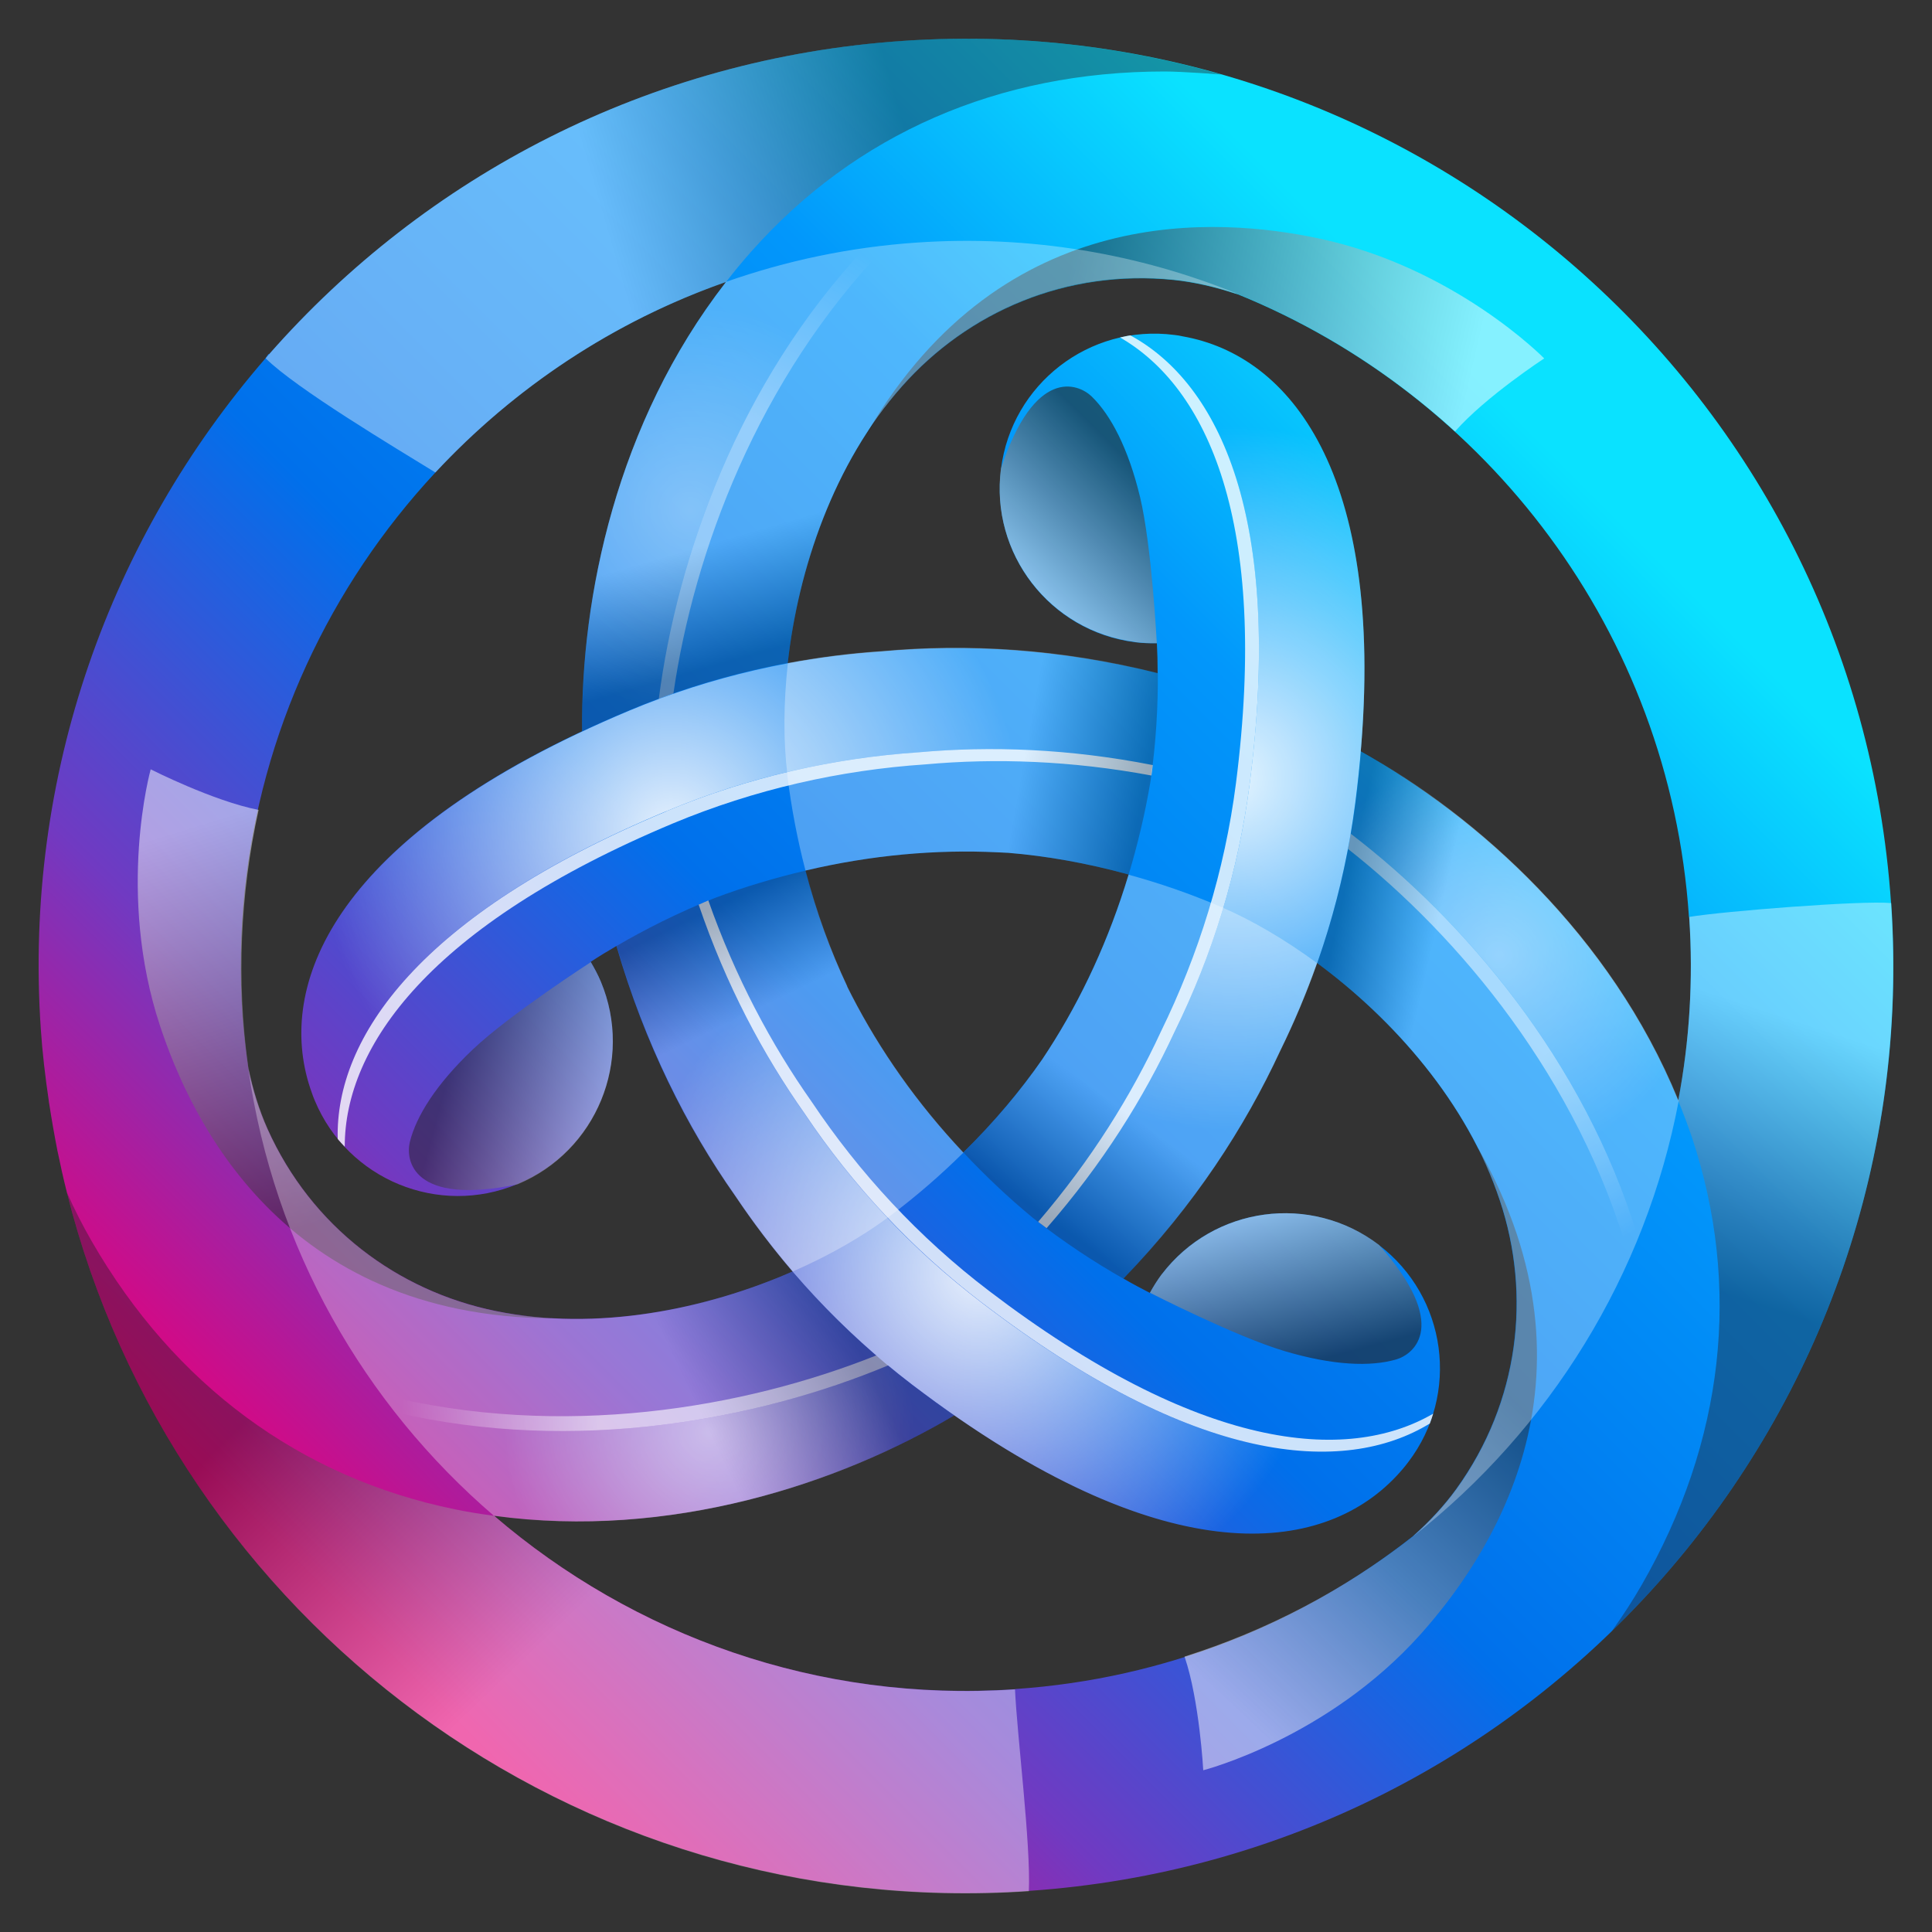 <svg width="25" height="25" viewBox="0 0 25 25" fill="none" xmlns="http://www.w3.org/2000/svg">
<rect x="0" y="0" width="25" height="25" fill="#333333" stroke="none"/>
<path d="M24.47 11.686C24.02 5.073 18.297 0.079 11.686 0.529C8.392 0.752 5.5 2.287 3.481 4.585L3.475 4.58C3.461 4.599 3.448 4.617 3.436 4.636C1.432 6.948 0.304 10.021 0.528 13.315C0.549 13.629 0.586 13.937 0.631 14.243C0.631 14.257 0.635 14.27 0.637 14.284C0.668 14.485 0.703 14.686 0.742 14.884C0.742 14.888 0.742 14.892 0.744 14.894C0.781 15.072 0.82 15.251 0.865 15.428C2.251 20.954 7.428 24.868 13.314 24.468C19.925 24.018 24.922 18.295 24.472 11.682L24.47 11.686ZM21.858 11.865C21.913 12.678 21.862 13.475 21.716 14.243C21.716 14.239 21.712 14.235 21.712 14.23C20.841 12.105 19.12 10.569 17.608 9.721C17.915 6.119 16.693 4.599 15.308 4.353C15.271 4.344 15.232 4.338 15.195 4.334C14.097 4.192 13.092 4.969 12.953 6.067C12.811 7.166 13.587 8.17 14.686 8.31C14.783 8.322 14.877 8.326 14.97 8.324C14.976 8.445 14.98 8.575 14.98 8.71C13.7 8.394 12.505 8.33 11.415 8.429C11.006 8.456 10.599 8.507 10.193 8.583C10.328 7.367 10.786 6 11.671 5.001C12.528 4.034 13.801 3.482 15.189 3.623C15.452 3.65 15.733 3.716 15.986 3.8C15.998 3.804 16.011 3.808 16.021 3.81C19.237 5.121 21.605 8.174 21.855 11.865H21.858ZM13.493 13.697C13.493 13.697 13.493 13.699 13.491 13.701C13.205 14.113 12.864 14.52 12.464 14.914C11.864 14.278 11.384 13.59 11.018 12.879C11 12.84 10.979 12.805 10.961 12.766C10.961 12.766 10.961 12.764 10.961 12.762C10.747 12.308 10.564 11.809 10.423 11.265C11.275 11.064 12.111 10.99 12.91 11.029C12.953 11.031 12.994 11.033 13.037 11.035H13.041C13.542 11.076 14.064 11.168 14.604 11.316C14.351 12.154 13.998 12.916 13.565 13.588C13.542 13.623 13.52 13.658 13.495 13.694L13.493 13.697ZM9.394 3.648C9.394 3.648 9.39 3.654 9.388 3.656C7.981 5.472 7.513 7.729 7.533 9.462C4.26 10.998 3.557 12.816 4.034 14.138C4.046 14.175 4.06 14.21 4.075 14.245C4.502 15.265 5.677 15.748 6.697 15.321C7.718 14.894 8.201 13.719 7.773 12.698C7.736 12.61 7.691 12.526 7.644 12.446C7.747 12.378 7.858 12.31 7.977 12.241C8.342 13.508 8.882 14.578 9.513 15.473C9.741 15.812 9.987 16.138 10.256 16.453C9.135 16.943 7.722 17.231 6.414 16.964C5.149 16.705 4.034 15.88 3.461 14.606C3.352 14.364 3.268 14.089 3.214 13.828C3.181 13.6 3.155 13.37 3.138 13.136C2.847 8.838 5.512 5.012 9.394 3.648ZM13.136 21.858C10.583 22.032 8.197 21.162 6.393 19.613C8.669 19.923 10.858 19.2 12.349 18.315C15.317 20.383 17.243 20.083 18.151 19.009C18.175 18.981 18.2 18.95 18.223 18.919C18.894 18.038 18.724 16.781 17.843 16.11C16.962 15.438 15.705 15.608 15.033 16.489C14.976 16.566 14.924 16.648 14.879 16.73C14.77 16.674 14.655 16.613 14.538 16.545C15.454 15.594 16.105 14.59 16.565 13.596C16.746 13.228 16.904 12.851 17.042 12.46C18.027 13.187 18.985 14.265 19.407 15.533C19.816 16.756 19.66 18.137 18.843 19.268C18.689 19.482 18.492 19.693 18.292 19.87C18.29 19.872 18.286 19.876 18.284 19.878C16.855 21.001 15.085 21.724 13.138 21.856L13.136 21.858Z" fill="url(#paint0_linear_498_505)"/>
<path style="mix-blend-mode:overlay" opacity="0.9" d="M15.309 4.35C15.272 4.342 15.233 4.336 15.196 4.332C15.001 4.307 14.81 4.311 14.627 4.342C15.775 4.966 16.611 6.706 16.171 10.14C16.026 11.277 15.687 12.357 15.2 13.351C14.804 14.206 14.266 15.066 13.543 15.894C13.89 16.155 14.229 16.372 14.539 16.549C15.455 15.598 16.106 14.594 16.566 13.6C17.055 12.608 17.391 11.526 17.537 10.388C18.061 6.301 16.775 4.613 15.309 4.352V4.35Z" fill="url(#paint1_radial_498_505)"/>
<g style="mix-blend-mode:overlay" opacity="0.8">
<path d="M16.172 10.137C16.611 6.706 15.775 4.964 14.627 4.34C14.582 4.346 14.539 4.357 14.494 4.367C15.617 5.014 16.426 6.751 15.993 10.137C15.847 11.275 15.508 12.355 15.022 13.349C14.64 14.175 14.122 15.007 13.434 15.81C13.471 15.838 13.506 15.865 13.543 15.892C14.266 15.064 14.804 14.202 15.2 13.349C15.689 12.357 16.026 11.275 16.172 10.137Z" fill="white"/>
</g>
<path style="mix-blend-mode:overlay" opacity="0.5" d="M11.808 17.923C11.699 17.841 11.596 17.755 11.492 17.668C9.797 18.375 7.45 18.818 5.117 18.276C5.499 18.763 5.924 19.212 6.392 19.613C8.668 19.923 10.857 19.2 12.348 18.315C12.171 18.192 11.991 18.061 11.806 17.921L11.808 17.923Z" fill="url(#paint2_radial_498_505)"/>
<path style="mix-blend-mode:overlay" opacity="0.6" d="M11.493 17.668C11.442 17.625 11.389 17.582 11.339 17.539C9.633 18.221 7.273 18.629 4.946 18.048C5.004 18.124 5.061 18.202 5.119 18.276C7.45 18.818 9.799 18.375 11.493 17.668Z" fill="url(#paint3_linear_498_505)"/>
<path style="mix-blend-mode:overlay" opacity="0.9" d="M4.036 14.14C4.048 14.177 4.062 14.212 4.077 14.247C4.153 14.428 4.251 14.59 4.37 14.736C4.338 13.43 5.426 11.834 8.617 10.499C9.675 10.057 10.78 9.809 11.885 9.735C12.821 9.651 13.838 9.686 14.916 9.899C14.967 9.468 14.988 9.066 14.984 8.71C13.704 8.392 12.507 8.33 11.417 8.429C10.314 8.503 9.207 8.751 8.149 9.193C4.348 10.783 3.528 12.74 4.036 14.142V14.14Z" fill="url(#paint4_radial_498_505)"/>
<g style="mix-blend-mode:overlay" opacity="0.8">
<path d="M8.617 10.501C5.426 11.836 4.337 13.432 4.37 14.738C4.399 14.773 4.43 14.806 4.461 14.838C4.459 13.543 5.559 11.974 8.708 10.655C9.765 10.214 10.87 9.965 11.975 9.891C12.881 9.809 13.86 9.842 14.899 10.035C14.906 9.99 14.912 9.945 14.916 9.9C13.838 9.688 12.821 9.651 11.885 9.735C10.782 9.809 9.675 10.058 8.617 10.499V10.501Z" fill="white"/>
</g>
<path style="mix-blend-mode:overlay" opacity="0.4" d="M17.541 10.386C17.524 10.522 17.502 10.653 17.479 10.787C18.937 11.9 20.496 13.713 21.194 16.003C21.424 15.428 21.601 14.834 21.714 14.228C20.845 12.103 19.124 10.569 17.613 9.721C17.594 9.936 17.572 10.156 17.543 10.386H17.541Z" fill="url(#paint5_radial_498_505)"/>
<path style="mix-blend-mode:overlay" opacity="0.5" d="M17.479 10.787C17.466 10.852 17.456 10.92 17.444 10.986C18.888 12.123 20.422 13.961 21.081 16.268C21.12 16.18 21.157 16.091 21.192 16.003C20.494 13.713 18.937 11.902 17.477 10.787H17.479Z" fill="url(#paint6_linear_498_505)"/>
<path style="mix-blend-mode:overlay" opacity="0.9" d="M18.15 19.007C18.175 18.979 18.199 18.948 18.222 18.917C18.341 18.761 18.431 18.593 18.499 18.42C17.384 19.102 15.46 18.956 12.706 16.859C11.794 16.165 11.026 15.331 10.41 14.411C9.868 13.641 9.391 12.746 9.036 11.705C8.637 11.875 8.278 12.06 7.97 12.241C8.336 13.508 8.88 14.576 9.51 15.471C10.126 16.391 10.894 17.223 11.806 17.919C15.084 20.416 17.189 20.147 18.148 19.007H18.15Z" fill="url(#paint7_radial_498_505)"/>
<g style="mix-blend-mode:overlay" opacity="0.8">
<path d="M12.709 16.859C15.461 18.956 17.387 19.102 18.502 18.42C18.519 18.377 18.533 18.334 18.545 18.293C17.424 18.944 15.514 18.773 12.799 16.705C11.887 16.011 11.119 15.177 10.503 14.257C9.98 13.514 9.517 12.649 9.166 11.653C9.123 11.672 9.082 11.688 9.041 11.707C9.396 12.748 9.873 13.643 10.415 14.413C11.031 15.333 11.799 16.165 12.711 16.861L12.709 16.859Z" fill="white"/>
</g>
<path style="mix-blend-mode:overlay" opacity="0.3" d="M8.147 9.189C8.272 9.137 8.398 9.09 8.525 9.043C8.759 7.223 9.55 4.966 11.184 3.219C10.573 3.307 9.971 3.451 9.388 3.654C7.981 5.47 7.513 7.726 7.533 9.46C7.728 9.367 7.932 9.277 8.145 9.189H8.147Z" fill="url(#paint8_radial_498_505)"/>
<path style="mix-blend-mode:overlay" opacity="0.4" d="M8.525 9.043C8.589 9.02 8.651 8.996 8.714 8.973C8.977 7.154 9.803 4.907 11.468 3.182C11.374 3.192 11.279 3.204 11.185 3.217C9.55 4.966 8.76 7.221 8.525 9.041V9.043Z" fill="url(#paint9_linear_498_505)"/>
<path style="mix-blend-mode:multiply" opacity="0.4" d="M11.686 0.528C8.392 0.752 5.5 2.286 3.482 4.584C3.467 4.601 3.451 4.619 3.437 4.636C3.829 5.026 5.114 5.794 5.634 6.114C6.657 5.016 7.94 4.157 9.396 3.648C9.497 3.517 9.604 3.387 9.715 3.262C11.07 1.732 12.92 0.925 15.069 0.925C15.307 0.925 15.793 0.964 15.804 0.964C14.502 0.59 13.116 0.43 11.686 0.528Z" fill="url(#paint10_linear_498_505)"/>
<path style="mix-blend-mode:multiply" opacity="0.4" d="M13.136 21.86C10.584 22.034 8.197 21.163 6.394 19.615C6.226 19.592 6.057 19.566 5.889 19.531C3.887 19.122 2.26 17.923 1.188 16.064C1.069 15.857 0.962 15.647 0.866 15.432C2.252 20.958 7.429 24.872 13.313 24.472C13.34 23.866 13.161 22.459 13.134 21.86H13.136Z" fill="url(#paint11_linear_498_505)"/>
<path style="mix-blend-mode:multiply" opacity="0.4" d="M24.47 11.686C24.101 11.649 22.302 11.791 21.858 11.865C21.913 12.678 21.862 13.475 21.716 14.243C21.778 14.395 21.837 14.551 21.891 14.709C22.538 16.648 22.312 18.654 21.24 20.515C21.123 20.718 20.995 20.913 20.862 21.1C20.86 21.104 20.856 21.108 20.854 21.11C20.854 21.11 20.86 21.106 20.862 21.102C23.3 18.73 24.719 15.346 24.47 11.688V11.686Z" fill="url(#paint12_linear_498_505)"/>
<path style="mix-blend-mode:multiply" opacity="0.5" d="M15.193 3.621C15.455 3.648 15.737 3.714 15.989 3.798C16.002 3.802 16.014 3.806 16.024 3.808C17.059 4.229 18.006 4.833 18.823 5.578C18.823 5.578 18.828 5.58 18.829 5.582C19.224 5.133 19.982 4.638 19.982 4.638C19.982 4.638 18.821 3.451 17.045 3.081C15.802 2.822 12.999 2.574 11.231 5.582C11.231 5.582 11.237 5.576 11.247 5.566C11.379 5.369 11.516 5.176 11.675 4.999C12.531 4.032 13.804 3.48 15.193 3.621Z" fill="url(#paint13_linear_498_505)"/>
<path style="mix-blend-mode:multiply" opacity="0.5" d="M18.843 19.27C18.689 19.483 18.492 19.695 18.293 19.872C18.285 19.88 18.275 19.888 18.266 19.896C17.383 20.582 16.387 21.1 15.334 21.434C15.332 21.434 15.33 21.434 15.328 21.436C15.521 22.003 15.57 22.907 15.57 22.907C15.57 22.907 17.178 22.496 18.386 21.143C19.23 20.196 20.848 17.892 19.127 14.857C19.127 14.857 19.129 14.867 19.133 14.879C19.24 15.091 19.336 15.309 19.41 15.532C19.819 16.756 19.663 18.136 18.846 19.268L18.843 19.27Z" fill="url(#paint14_linear_498_505)"/>
<path style="mix-blend-mode:multiply" opacity="0.5" d="M3.466 14.61C3.357 14.368 3.273 14.093 3.219 13.832C3.217 13.819 3.213 13.807 3.211 13.795C3.059 12.688 3.108 11.567 3.345 10.486C3.345 10.484 3.345 10.482 3.345 10.48C2.757 10.365 1.95 9.955 1.95 9.955C1.95 9.955 1.502 11.554 2.071 13.275C2.47 14.481 3.655 17.034 7.144 17.06C7.144 17.06 7.134 17.058 7.121 17.054C6.885 17.04 6.649 17.015 6.417 16.968C5.152 16.709 4.037 15.883 3.464 14.61H3.466Z" fill="url(#paint15_linear_498_505)"/>
<path style="mix-blend-mode:multiply" opacity="0.6" d="M14.685 8.308C14.782 8.32 14.877 8.324 14.969 8.322C14.969 8.322 14.905 7.075 14.753 6.435C14.599 5.796 14.373 5.371 14.127 5.131C13.948 4.958 13.388 4.745 12.952 6.063C12.81 7.162 13.587 8.166 14.685 8.306V8.308Z" fill="url(#paint16_linear_498_505)"/>
<path style="mix-blend-mode:multiply" opacity="0.5" d="M7.775 12.702C7.738 12.614 7.692 12.53 7.645 12.45C7.645 12.45 6.596 13.127 6.119 13.579C5.643 14.031 5.388 14.44 5.304 14.774C5.244 15.015 5.339 15.606 6.698 15.325C7.719 14.898 8.202 13.723 7.775 12.702Z" fill="url(#paint17_linear_498_505)"/>
<path style="mix-blend-mode:multiply" opacity="0.6" d="M15.034 16.487C14.977 16.563 14.926 16.645 14.88 16.728C14.88 16.728 15.991 17.296 16.622 17.483C17.252 17.67 17.733 17.687 18.064 17.592C18.302 17.524 18.766 17.145 17.844 16.109C16.963 15.438 15.706 15.608 15.034 16.489V16.487Z" fill="url(#paint18_linear_498_505)"/>
<path style="mix-blend-mode:multiply" opacity="0.3" d="M14.604 11.318C14.352 12.156 13.999 12.918 13.565 13.589C13.543 13.624 13.52 13.659 13.495 13.696C13.495 13.696 13.495 13.698 13.493 13.7C13.208 14.113 12.867 14.52 12.467 14.914C12.742 15.206 13.037 15.489 13.364 15.758C13.775 16.081 14.175 16.341 14.539 16.547C15.455 15.596 16.106 14.592 16.566 13.598C16.746 13.23 16.904 12.852 17.042 12.462C16.619 12.152 16.192 11.903 15.798 11.735C15.391 11.56 14.993 11.425 14.602 11.318H14.604Z" fill="url(#paint19_linear_498_505)"/>
<path style="mix-blend-mode:multiply" opacity="0.3" d="M6.394 19.615C8.67 19.925 10.859 19.202 12.35 18.317C12.173 18.194 11.993 18.062 11.808 17.923C11.233 17.483 10.715 16.99 10.255 16.454C9.134 16.945 7.721 17.233 6.413 16.966C5.148 16.707 4.033 15.881 3.46 14.608C3.351 14.366 3.267 14.091 3.213 13.83C3.544 16.15 4.714 18.175 6.392 19.615H6.394Z" fill="url(#paint20_linear_498_505)"/>
<path style="mix-blend-mode:multiply" opacity="0.3" d="M12.467 14.914C11.868 14.278 11.387 13.59 11.021 12.879C11.003 12.84 10.982 12.805 10.964 12.766C10.964 12.766 10.964 12.764 10.964 12.762C10.75 12.308 10.568 11.809 10.426 11.265C10.036 11.357 9.643 11.472 9.249 11.62C8.764 11.813 8.339 12.031 7.98 12.24C8.346 13.508 8.886 14.577 9.516 15.473C9.744 15.812 9.991 16.138 10.26 16.452C10.74 16.243 11.169 15.994 11.512 15.738C11.866 15.473 12.182 15.196 12.469 14.912L12.467 14.914Z" fill="url(#paint21_linear_498_505)"/>
<path style="mix-blend-mode:multiply" opacity="0.3" d="M9.389 3.656C7.982 5.471 7.514 7.728 7.535 9.462C7.73 9.369 7.935 9.279 8.149 9.189C8.816 8.909 9.502 8.708 10.194 8.579C10.33 7.363 10.788 5.995 11.673 4.997C12.529 4.03 13.802 3.477 15.191 3.619C15.454 3.646 15.735 3.712 15.988 3.796C16 3.8 16.012 3.804 16.022 3.806C14.743 3.284 13.33 3.038 11.862 3.139C10.999 3.198 10.174 3.373 9.393 3.648C9.391 3.65 9.389 3.654 9.387 3.656H9.389Z" fill="url(#paint22_linear_498_505)"/>
<path style="mix-blend-mode:multiply" opacity="0.3" d="M21.715 14.226C20.844 12.101 19.123 10.565 17.611 9.716C17.593 9.932 17.57 10.154 17.54 10.386C17.447 11.102 17.279 11.797 17.045 12.462C18.03 13.189 18.988 14.267 19.41 15.534C19.819 16.758 19.663 18.138 18.846 19.27C18.692 19.483 18.495 19.695 18.295 19.872C18.293 19.874 18.289 19.878 18.287 19.88C20.049 18.496 21.296 16.5 21.723 14.241C21.723 14.236 21.719 14.232 21.719 14.228L21.715 14.226Z" fill="url(#paint23_linear_498_505)"/>
<path style="mix-blend-mode:multiply" opacity="0.3" d="M10.187 10.024C10.241 10.464 10.321 10.875 10.423 11.265C11.276 11.064 12.111 10.99 12.91 11.029C12.953 11.031 12.995 11.033 13.038 11.035H13.042C13.543 11.076 14.065 11.168 14.605 11.316C14.72 10.932 14.816 10.534 14.886 10.119C14.962 9.601 14.985 9.123 14.982 8.706C13.703 8.39 12.508 8.326 11.417 8.425C11.009 8.451 10.602 8.503 10.195 8.579C10.138 9.1 10.136 9.595 10.189 10.023L10.187 10.024Z" fill="url(#paint24_linear_498_505)"/>
<defs>
<linearGradient id="paint0_linear_498_505" x1="4.311" y1="20.689" x2="19.611" y2="5.387" gradientUnits="userSpaceOnUse">
<stop stop-color="#E6007A"/>
<stop offset="0.21" stop-color="#703AC2"/>
<stop offset="0.46" stop-color="#0070EB"/>
<stop offset="0.77" stop-color="#0297FB"/>
<stop offset="1" stop-color="#0AE2FF"/>
</linearGradient>
<radialGradient id="paint1_radial_498_505" cx="0" cy="0" r="1" gradientUnits="userSpaceOnUse" gradientTransform="translate(15.921 10.07) scale(4.563 4.563)">
<stop stop-color="white"/>
<stop offset="1" stop-color="white" stop-opacity="0"/>
</radialGradient>
<radialGradient id="paint2_radial_498_505" cx="0" cy="0" r="1" gradientUnits="userSpaceOnUse" gradientTransform="translate(9.177 18.535) scale(2.655 2.655)">
<stop stop-color="white"/>
<stop offset="1" stop-color="white" stop-opacity="0"/>
</radialGradient>
<linearGradient id="paint3_linear_498_505" x1="5.193" y1="18.085" x2="7.752" y2="18.05" gradientUnits="userSpaceOnUse">
<stop stop-color="white" stop-opacity="0"/>
<stop offset="1" stop-color="white"/>
</linearGradient>
<radialGradient id="paint4_radial_498_505" cx="0" cy="0" r="1" gradientUnits="userSpaceOnUse" gradientTransform="translate(8.686 10.752) rotate(-120) scale(4.563 4.563)">
<stop stop-color="white"/>
<stop offset="1" stop-color="white" stop-opacity="0"/>
</radialGradient>
<radialGradient id="paint5_radial_498_505" cx="0" cy="0" r="1" gradientUnits="userSpaceOnUse" gradientTransform="translate(19.39 12.36) rotate(-120) scale(2.655 2.655)">
<stop stop-color="white"/>
<stop offset="1" stop-color="white" stop-opacity="0"/>
</radialGradient>
<linearGradient id="paint6_linear_498_505" x1="20.991" y1="16.033" x2="19.681" y2="13.834" gradientUnits="userSpaceOnUse">
<stop stop-color="white" stop-opacity="0"/>
<stop offset="1" stop-color="white"/>
</linearGradient>
<radialGradient id="paint7_radial_498_505" cx="0" cy="0" r="1" gradientUnits="userSpaceOnUse" gradientTransform="translate(12.676 16.465) rotate(120) scale(4.563 4.563)">
<stop stop-color="white"/>
<stop offset="1" stop-color="white" stop-opacity="0"/>
</radialGradient>
<radialGradient id="paint8_radial_498_505" cx="0" cy="0" r="1" gradientUnits="userSpaceOnUse" gradientTransform="translate(8.934 6.604) rotate(120) scale(2.655 2.655)">
<stop stop-color="white"/>
<stop offset="1" stop-color="white" stop-opacity="0"/>
</radialGradient>
<linearGradient id="paint9_linear_498_505" x1="11.314" y1="3.377" x2="10.066" y2="5.612" gradientUnits="userSpaceOnUse">
<stop stop-color="white" stop-opacity="0"/>
<stop offset="1" stop-color="white"/>
</linearGradient>
<linearGradient id="paint10_linear_498_505" x1="11.871" y1="2.241" x2="7.961" y2="3.379" gradientUnits="userSpaceOnUse">
<stop stop-color="#231F20"/>
<stop offset="1" stop-color="white"/>
</linearGradient>
<linearGradient id="paint11_linear_498_505" x1="4.484" y1="17.151" x2="7.754" y2="20.564" gradientUnits="userSpaceOnUse">
<stop stop-color="#231F20"/>
<stop offset="1" stop-color="white"/>
</linearGradient>
<linearGradient id="paint12_linear_498_505" x1="22.03" y1="16.637" x2="23.168" y2="13.179" gradientUnits="userSpaceOnUse">
<stop stop-color="#231F20"/>
<stop offset="1" stop-color="white"/>
</linearGradient>
<linearGradient id="paint13_linear_498_505" x1="13.652" y1="4.221" x2="18.893" y2="5.42" gradientUnits="userSpaceOnUse">
<stop stop-color="#231F20"/>
<stop offset="1" stop-color="white"/>
</linearGradient>
<linearGradient id="paint14_linear_498_505" x1="19.095" y1="17.636" x2="15.434" y2="21.576" gradientUnits="userSpaceOnUse">
<stop stop-color="#231F20"/>
<stop offset="1" stop-color="white"/>
</linearGradient>
<linearGradient id="paint15_linear_498_505" x1="4.754" y1="15.644" x2="3.174" y2="10.505" gradientUnits="userSpaceOnUse">
<stop stop-color="#231F20"/>
<stop offset="1" stop-color="white"/>
</linearGradient>
<linearGradient id="paint16_linear_498_505" x1="14.796" y1="6.153" x2="13.139" y2="7.813" gradientUnits="userSpaceOnUse">
<stop stop-color="#231F20"/>
<stop offset="1" stop-color="white"/>
</linearGradient>
<linearGradient id="paint17_linear_498_505" x1="5.854" y1="13.68" x2="8.119" y2="14.289" gradientUnits="userSpaceOnUse">
<stop stop-color="#231F20"/>
<stop offset="1" stop-color="white"/>
</linearGradient>
<linearGradient id="paint18_linear_498_505" x1="16.843" y1="17.661" x2="16.237" y2="15.397" gradientUnits="userSpaceOnUse">
<stop stop-color="#231F20"/>
<stop offset="1" stop-color="white"/>
</linearGradient>
<linearGradient id="paint19_linear_498_505" x1="13.397" y1="15.647" x2="14.393" y2="14.273" gradientUnits="userSpaceOnUse">
<stop stop-color="#231F20"/>
<stop offset="1" stop-color="white"/>
</linearGradient>
<linearGradient id="paint20_linear_498_505" x1="9.972" y1="15.052" x2="7.982" y2="16.001" gradientUnits="userSpaceOnUse">
<stop stop-color="#231F20"/>
<stop offset="1" stop-color="white"/>
</linearGradient>
<linearGradient id="paint21_linear_498_505" x1="9.249" y1="11.739" x2="9.865" y2="13.019" gradientUnits="userSpaceOnUse">
<stop stop-color="#231F20"/>
<stop offset="1" stop-color="white"/>
</linearGradient>
<linearGradient id="paint22_linear_498_505" x1="12.114" y1="7.788" x2="11.689" y2="6.32" gradientUnits="userSpaceOnUse">
<stop stop-color="#231F20"/>
<stop offset="1" stop-color="white"/>
</linearGradient>
<linearGradient id="paint23_linear_498_505" x1="16.71" y1="14.514" x2="17.942" y2="14.797" gradientUnits="userSpaceOnUse">
<stop stop-color="#231F20"/>
<stop offset="1" stop-color="white"/>
</linearGradient>
<linearGradient id="paint24_linear_498_505" x1="14.777" y1="10.351" x2="13.214" y2="10.068" gradientUnits="userSpaceOnUse">
<stop stop-color="#231F20"/>
<stop offset="1" stop-color="white"/>
</linearGradient>
</defs>
</svg>
